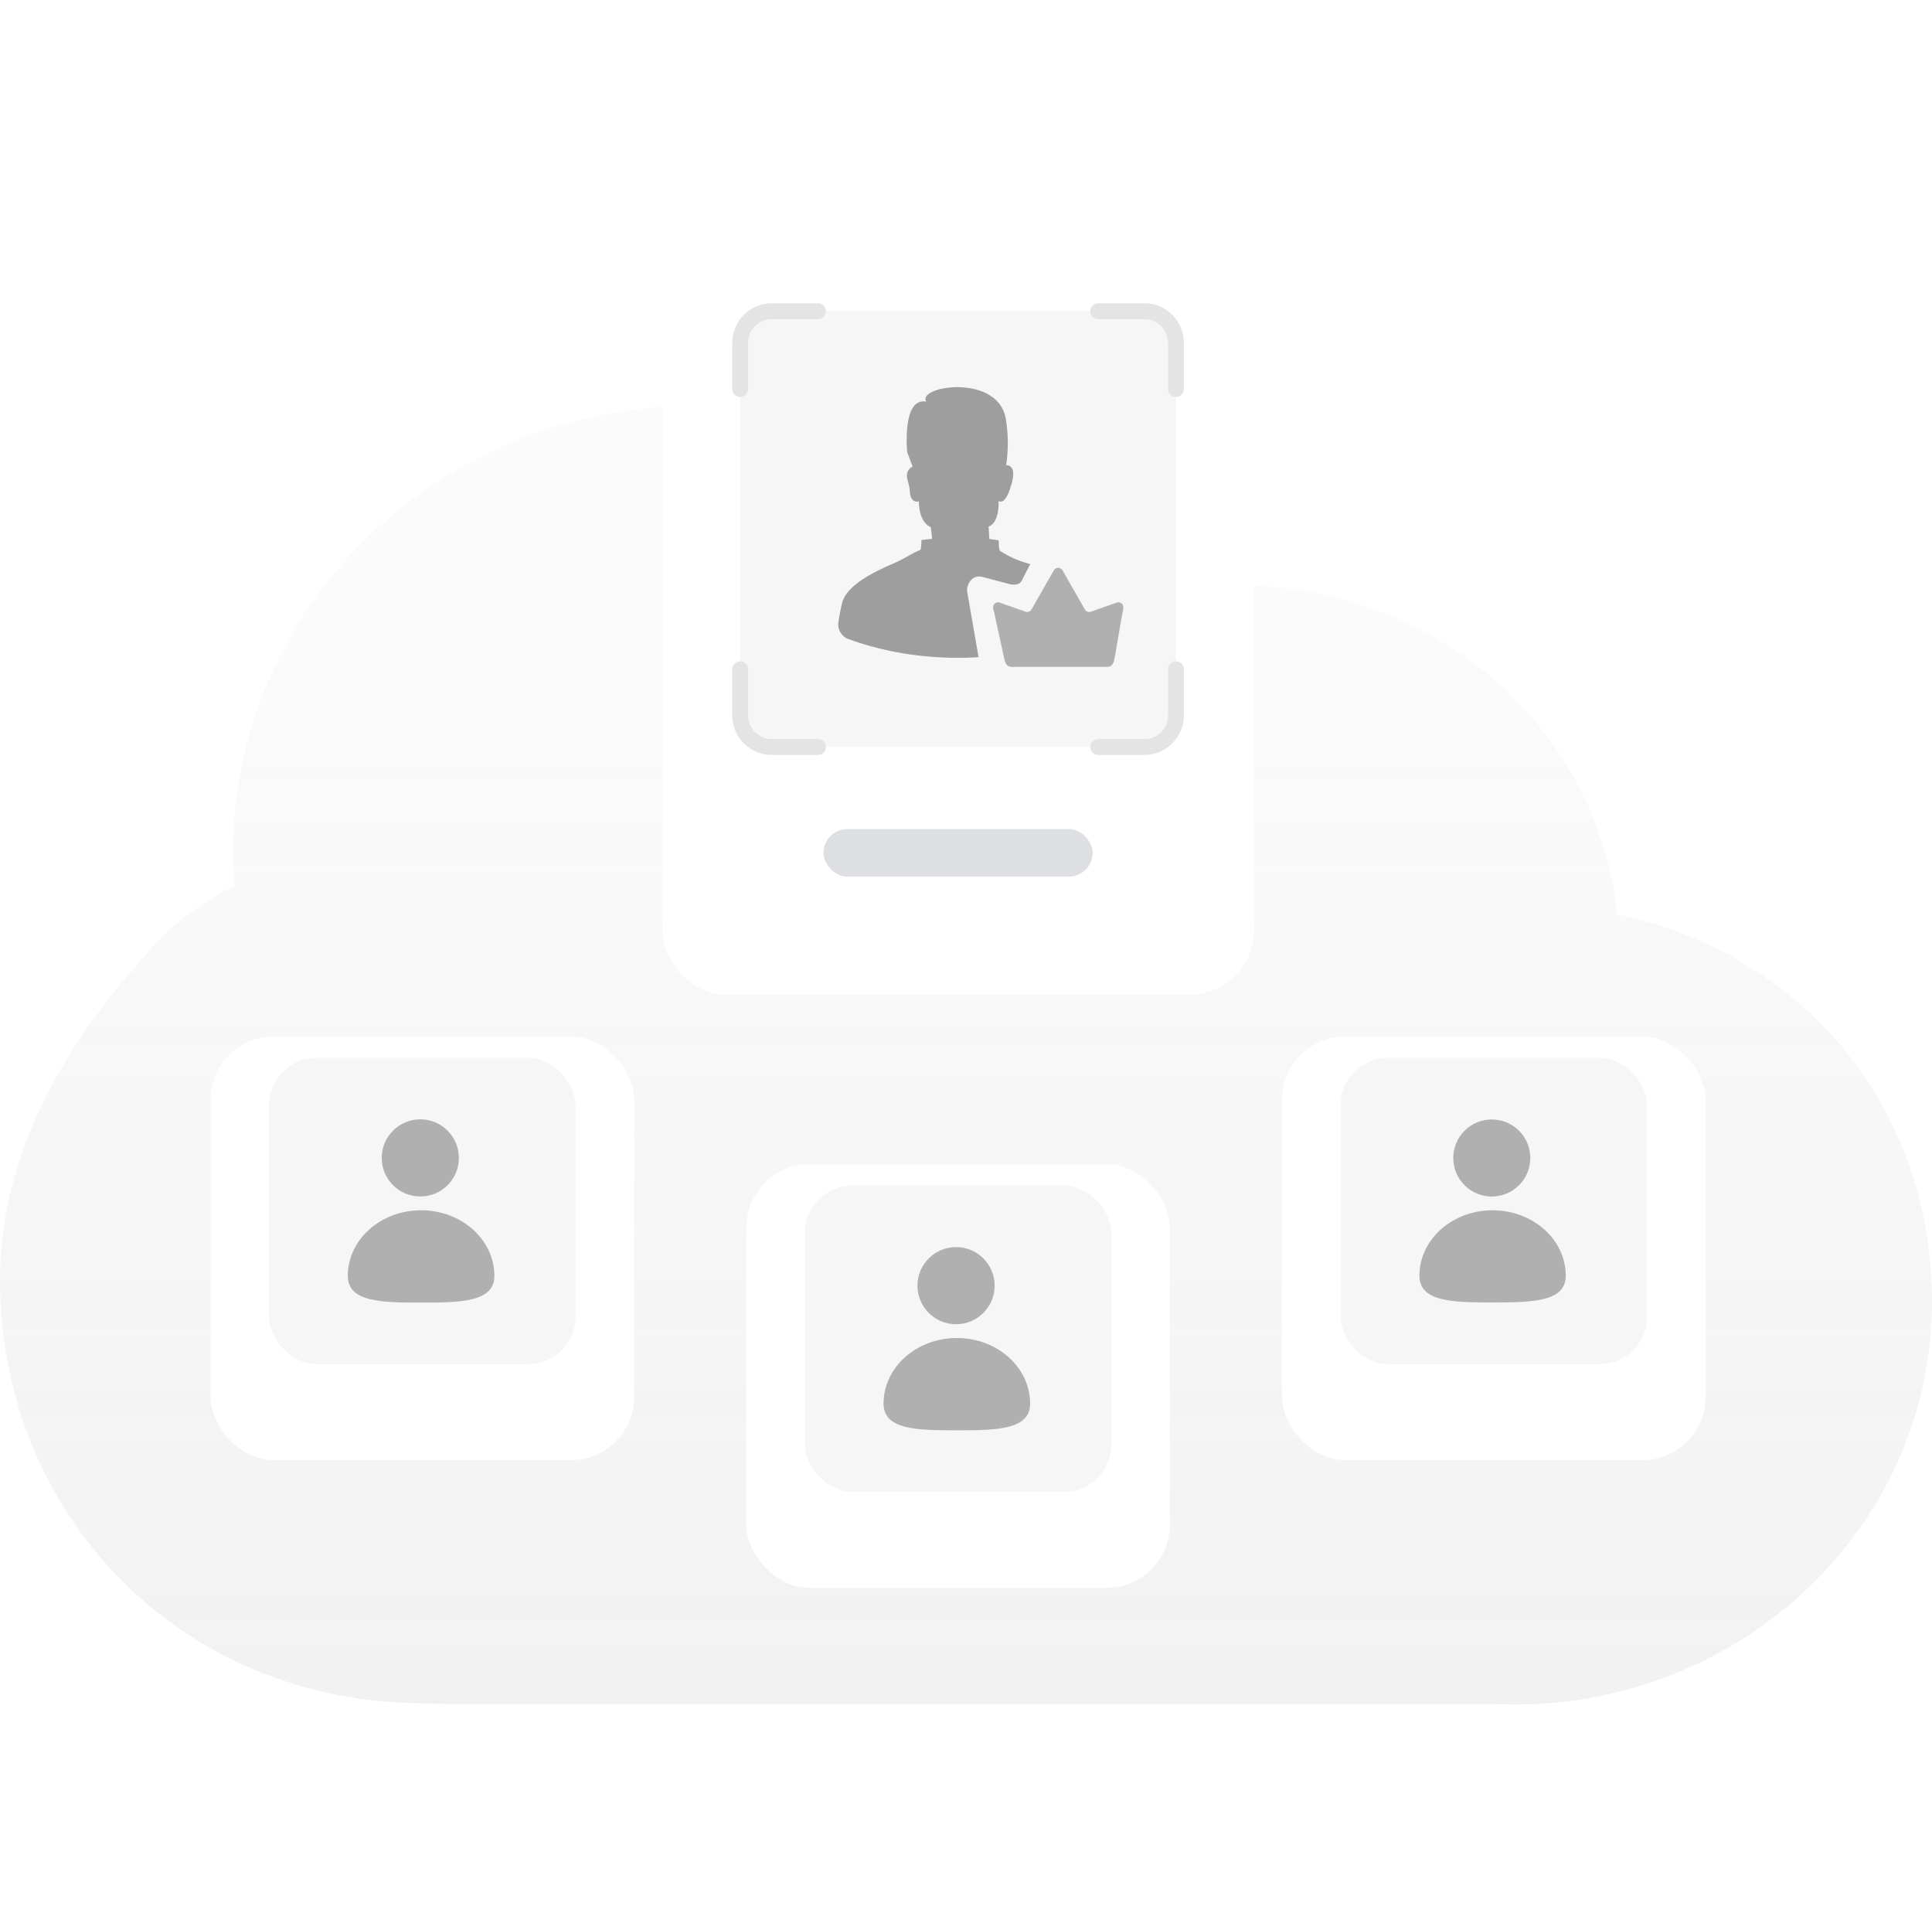 <svg width="122" height="121" viewBox="0 0 122 121" fill="none" xmlns="http://www.w3.org/2000/svg">
<path opacity="0.8" fill-rule="evenodd" clip-rule="evenodd" d="M94.071 107.57H27.754C27.186 107.57 26.624 107.55 26.067 107.51C11.079 107.181 0.002 95.374 0.001 80.856C0.005 73.78 3.173 67.45 7.782 61.911C9.984 59.264 11.58 57.519 14.801 55.927C14.744 55.207 14.714 54.48 14.714 53.745C14.719 46.279 17.802 39.121 23.285 33.845C28.768 28.569 36.202 25.608 43.952 25.612C53.879 25.624 62.537 30.799 67.804 38.098C71.272 37.244 75.56 36.971 78.365 36.973C90.756 36.987 100.934 46.088 102.114 57.726C113.987 60.219 122.011 70.018 122.001 82.202C121.989 96.243 110.168 107.618 95.593 107.612C95.082 107.612 94.575 107.598 94.071 107.57Z" fill="url(#paint0_linear_13315_3130)"/>
<g filter="url(#filter0_d_13315_3130)">
<rect x="13.295" y="63.076" width="26.75" height="26.75" rx="4" fill="white"/>
</g>
<rect x="16.995" y="66.777" width="19.349" height="19.349" rx="3" fill="#F6F6F6"/>
<path d="M26.591 76.406C29.146 76.407 31.218 78.261 31.218 80.547C31.218 82.191 29.146 82.236 26.591 82.236C24.035 82.236 21.963 82.191 21.963 80.547C21.963 78.261 24.035 76.406 26.591 76.406ZM26.541 70.666C27.886 70.666 28.977 71.757 28.977 73.102C28.977 74.447 27.886 75.537 26.541 75.537C25.196 75.537 24.105 74.447 24.105 73.102C24.105 71.757 25.196 70.666 26.541 70.666Z" fill="#B0B0B0"/>
<g filter="url(#filter1_d_13315_3130)">
<rect x="47.125" y="71.14" width="26.75" height="26.75" rx="4" fill="white"/>
</g>
<rect x="50.827" y="74.843" width="19.345" height="19.345" rx="3" fill="#F6F6F6"/>
<path d="M60.421 84.471C62.977 84.471 65.049 86.326 65.049 88.612C65.048 90.255 62.977 90.3 60.421 90.3C57.865 90.3 55.793 90.255 55.793 88.612C55.793 86.326 57.865 84.472 60.421 84.471ZM60.372 78.73C61.717 78.73 62.807 79.821 62.808 81.166C62.808 82.511 61.717 83.602 60.372 83.602C59.027 83.602 57.935 82.511 57.935 81.166C57.936 79.821 59.027 78.73 60.372 78.73Z" fill="#B0B0B0"/>
<g filter="url(#filter2_d_13315_3130)">
<rect x="80.956" y="63.076" width="26.75" height="26.75" rx="4" fill="white"/>
</g>
<rect x="84.656" y="66.777" width="19.349" height="19.349" rx="3" fill="#F6F6F6"/>
<path d="M94.251 76.407C96.803 76.407 98.873 78.258 98.873 80.54C98.872 82.181 96.803 82.226 94.251 82.226C91.7 82.226 89.632 82.181 89.631 80.54C89.631 78.258 91.7 76.407 94.251 76.407ZM94.203 70.675C95.546 70.675 96.634 71.764 96.634 73.107C96.634 74.45 95.546 75.538 94.203 75.539C92.859 75.539 91.77 74.45 91.77 73.107C91.77 71.764 92.859 70.675 94.203 70.675Z" fill="#B0B0B0"/>
<g filter="url(#filter3_d_13315_3130)">
<rect x="41.827" y="14.732" width="37.345" height="45.699" rx="4" fill="white"/>
</g>
<rect opacity="0.5" x="52" y="52.341" width="17" height="3" rx="1.5" fill="#BDC1C6"/>
<rect x="46.741" y="19.645" width="27.517" height="27.517" rx="3" fill="#F6F6F6"/>
<path d="M58.49 25.354C57.858 24.354 63.182 23.522 63.535 26.584C63.675 27.508 63.675 28.446 63.535 29.369C63.535 29.369 64.331 29.278 63.8 30.79C63.794 30.814 63.503 31.876 63.059 31.634C63.06 31.647 63.128 33.01 62.425 33.242C62.425 33.242 62.475 33.974 62.475 34.025L63.066 34.113C63.066 34.113 63.048 34.724 63.166 34.79C63.705 35.138 64.296 35.402 64.917 35.573C64.966 35.585 65.013 35.598 65.06 35.611L64.514 36.664C64.382 36.918 64.109 36.934 63.815 36.89L61.998 36.413C61.474 36.304 61.177 36.704 61.089 37.05C61.029 37.287 61.107 37.533 61.149 37.774L61.793 41.489C61.518 41.505 61.24 41.518 60.96 41.524H60.025C57.702 41.474 55.512 41.054 53.572 40.345C53.127 40.182 52.867 39.724 52.943 39.257C53.015 38.811 53.096 38.384 53.177 38.066C53.456 36.978 55.026 36.17 56.471 35.548C56.849 35.385 57.077 35.255 57.308 35.124C57.533 34.996 57.761 34.866 58.133 34.703C58.175 34.503 58.192 34.298 58.183 34.094L58.824 34.019C58.829 34.027 58.903 34.142 58.773 33.273C58.773 33.273 58.053 33.086 58.02 31.655C58.02 31.655 57.479 31.834 57.447 30.967C57.44 30.794 57.396 30.628 57.353 30.469C57.25 30.087 57.158 29.745 57.625 29.448L57.288 28.547C57.284 28.506 56.943 25.074 58.49 25.354Z" fill="#9E9E9E"/>
<path fill-rule="evenodd" clip-rule="evenodd" d="M63.403 41.525C63.447 41.725 63.491 41.954 63.672 42.05C63.735 42.083 63.806 42.101 63.879 42.101H66.82H69.929C69.973 42.101 70.016 42.094 70.057 42.082C70.307 42.007 70.361 41.697 70.405 41.44L70.848 38.85C70.892 38.593 71.027 38.278 70.832 38.104C70.742 38.024 70.608 37.994 70.48 38.058L68.925 38.603C68.77 38.681 68.581 38.62 68.501 38.467L67.101 36.017C66.983 35.79 66.657 35.79 66.539 36.018L65.143 38.466C65.063 38.62 64.874 38.681 64.719 38.603L63.17 38.058C63.012 37.979 62.845 38.044 62.762 38.167C62.648 38.338 62.756 38.563 62.8 38.764L63.403 41.525Z" fill="#B0B0B0"/>
<path d="M46.741 24.559V21.645C46.741 20.541 47.637 19.645 48.741 19.645H51.655" stroke="#E4E4E4" stroke-linecap="round" stroke-linejoin="round"/>
<path d="M46.741 42.249V45.163C46.741 46.268 47.637 47.163 48.741 47.163H51.655" stroke="#E4E4E4" stroke-linecap="round" stroke-linejoin="round"/>
<path d="M74.259 24.559V21.645C74.259 20.541 73.363 19.645 72.259 19.645H69.345" stroke="#E4E4E4" stroke-linecap="round" stroke-linejoin="round"/>
<path d="M74.259 42.249V45.163C74.259 46.268 73.363 47.163 72.259 47.163H69.345" stroke="#E4E4E4" stroke-linecap="round" stroke-linejoin="round"/>
<defs>
<filter id="filter0_d_13315_3130" x="6.221" y="58.36" width="40.898" height="40.898" filterUnits="userSpaceOnUse" color-interpolation-filters="sRGB">
<feFlood flood-opacity="0" result="BackgroundImageFix"/>
<feColorMatrix in="SourceAlpha" type="matrix" values="0 0 0 0 0 0 0 0 0 0 0 0 0 0 0 0 0 0 127 0" result="hardAlpha"/>
<feOffset dy="2.358"/>
<feGaussianBlur stdDeviation="3.537"/>
<feComposite in2="hardAlpha" operator="out"/>
<feColorMatrix type="matrix" values="0 0 0 0 0.424 0 0 0 0 0.424 0 0 0 0 0.424 0 0 0 0.12 0"/>
<feBlend mode="normal" in2="BackgroundImageFix" result="effect1_dropShadow_13315_3130"/>
<feBlend mode="normal" in="SourceGraphic" in2="effect1_dropShadow_13315_3130" result="shape"/>
</filter>
<filter id="filter1_d_13315_3130" x="40.051" y="66.424" width="40.898" height="40.898" filterUnits="userSpaceOnUse" color-interpolation-filters="sRGB">
<feFlood flood-opacity="0" result="BackgroundImageFix"/>
<feColorMatrix in="SourceAlpha" type="matrix" values="0 0 0 0 0 0 0 0 0 0 0 0 0 0 0 0 0 0 127 0" result="hardAlpha"/>
<feOffset dy="2.358"/>
<feGaussianBlur stdDeviation="3.537"/>
<feComposite in2="hardAlpha" operator="out"/>
<feColorMatrix type="matrix" values="0 0 0 0 0.424 0 0 0 0 0.424 0 0 0 0 0.424 0 0 0 0.12 0"/>
<feBlend mode="normal" in2="BackgroundImageFix" result="effect1_dropShadow_13315_3130"/>
<feBlend mode="normal" in="SourceGraphic" in2="effect1_dropShadow_13315_3130" result="shape"/>
</filter>
<filter id="filter2_d_13315_3130" x="73.881" y="58.36" width="40.898" height="40.898" filterUnits="userSpaceOnUse" color-interpolation-filters="sRGB">
<feFlood flood-opacity="0" result="BackgroundImageFix"/>
<feColorMatrix in="SourceAlpha" type="matrix" values="0 0 0 0 0 0 0 0 0 0 0 0 0 0 0 0 0 0 127 0" result="hardAlpha"/>
<feOffset dy="2.358"/>
<feGaussianBlur stdDeviation="3.537"/>
<feComposite in2="hardAlpha" operator="out"/>
<feColorMatrix type="matrix" values="0 0 0 0 0.424 0 0 0 0 0.424 0 0 0 0 0.424 0 0 0 0.12 0"/>
<feBlend mode="normal" in2="BackgroundImageFix" result="effect1_dropShadow_13315_3130"/>
<feBlend mode="normal" in="SourceGraphic" in2="effect1_dropShadow_13315_3130" result="shape"/>
</filter>
<filter id="filter3_d_13315_3130" x="34.753" y="10.015" width="51.494" height="59.847" filterUnits="userSpaceOnUse" color-interpolation-filters="sRGB">
<feFlood flood-opacity="0" result="BackgroundImageFix"/>
<feColorMatrix in="SourceAlpha" type="matrix" values="0 0 0 0 0 0 0 0 0 0 0 0 0 0 0 0 0 0 127 0" result="hardAlpha"/>
<feOffset dy="2.358"/>
<feGaussianBlur stdDeviation="3.537"/>
<feComposite in2="hardAlpha" operator="out"/>
<feColorMatrix type="matrix" values="0 0 0 0 0.424 0 0 0 0 0.424 0 0 0 0 0.424 0 0 0 0.12 0"/>
<feBlend mode="normal" in2="BackgroundImageFix" result="effect1_dropShadow_13315_3130"/>
<feBlend mode="normal" in="SourceGraphic" in2="effect1_dropShadow_13315_3130" result="shape"/>
</filter>
<linearGradient id="paint0_linear_13315_3130" x1="60.518" y1="41.115" x2="60.518" y2="107.612" gradientUnits="userSpaceOnUse">
<stop stop-color="#A6A6A6" stop-opacity="0.06"/>
<stop offset="1" stop-color="#979797" stop-opacity="0.16"/>
</linearGradient>
</defs>
</svg>

